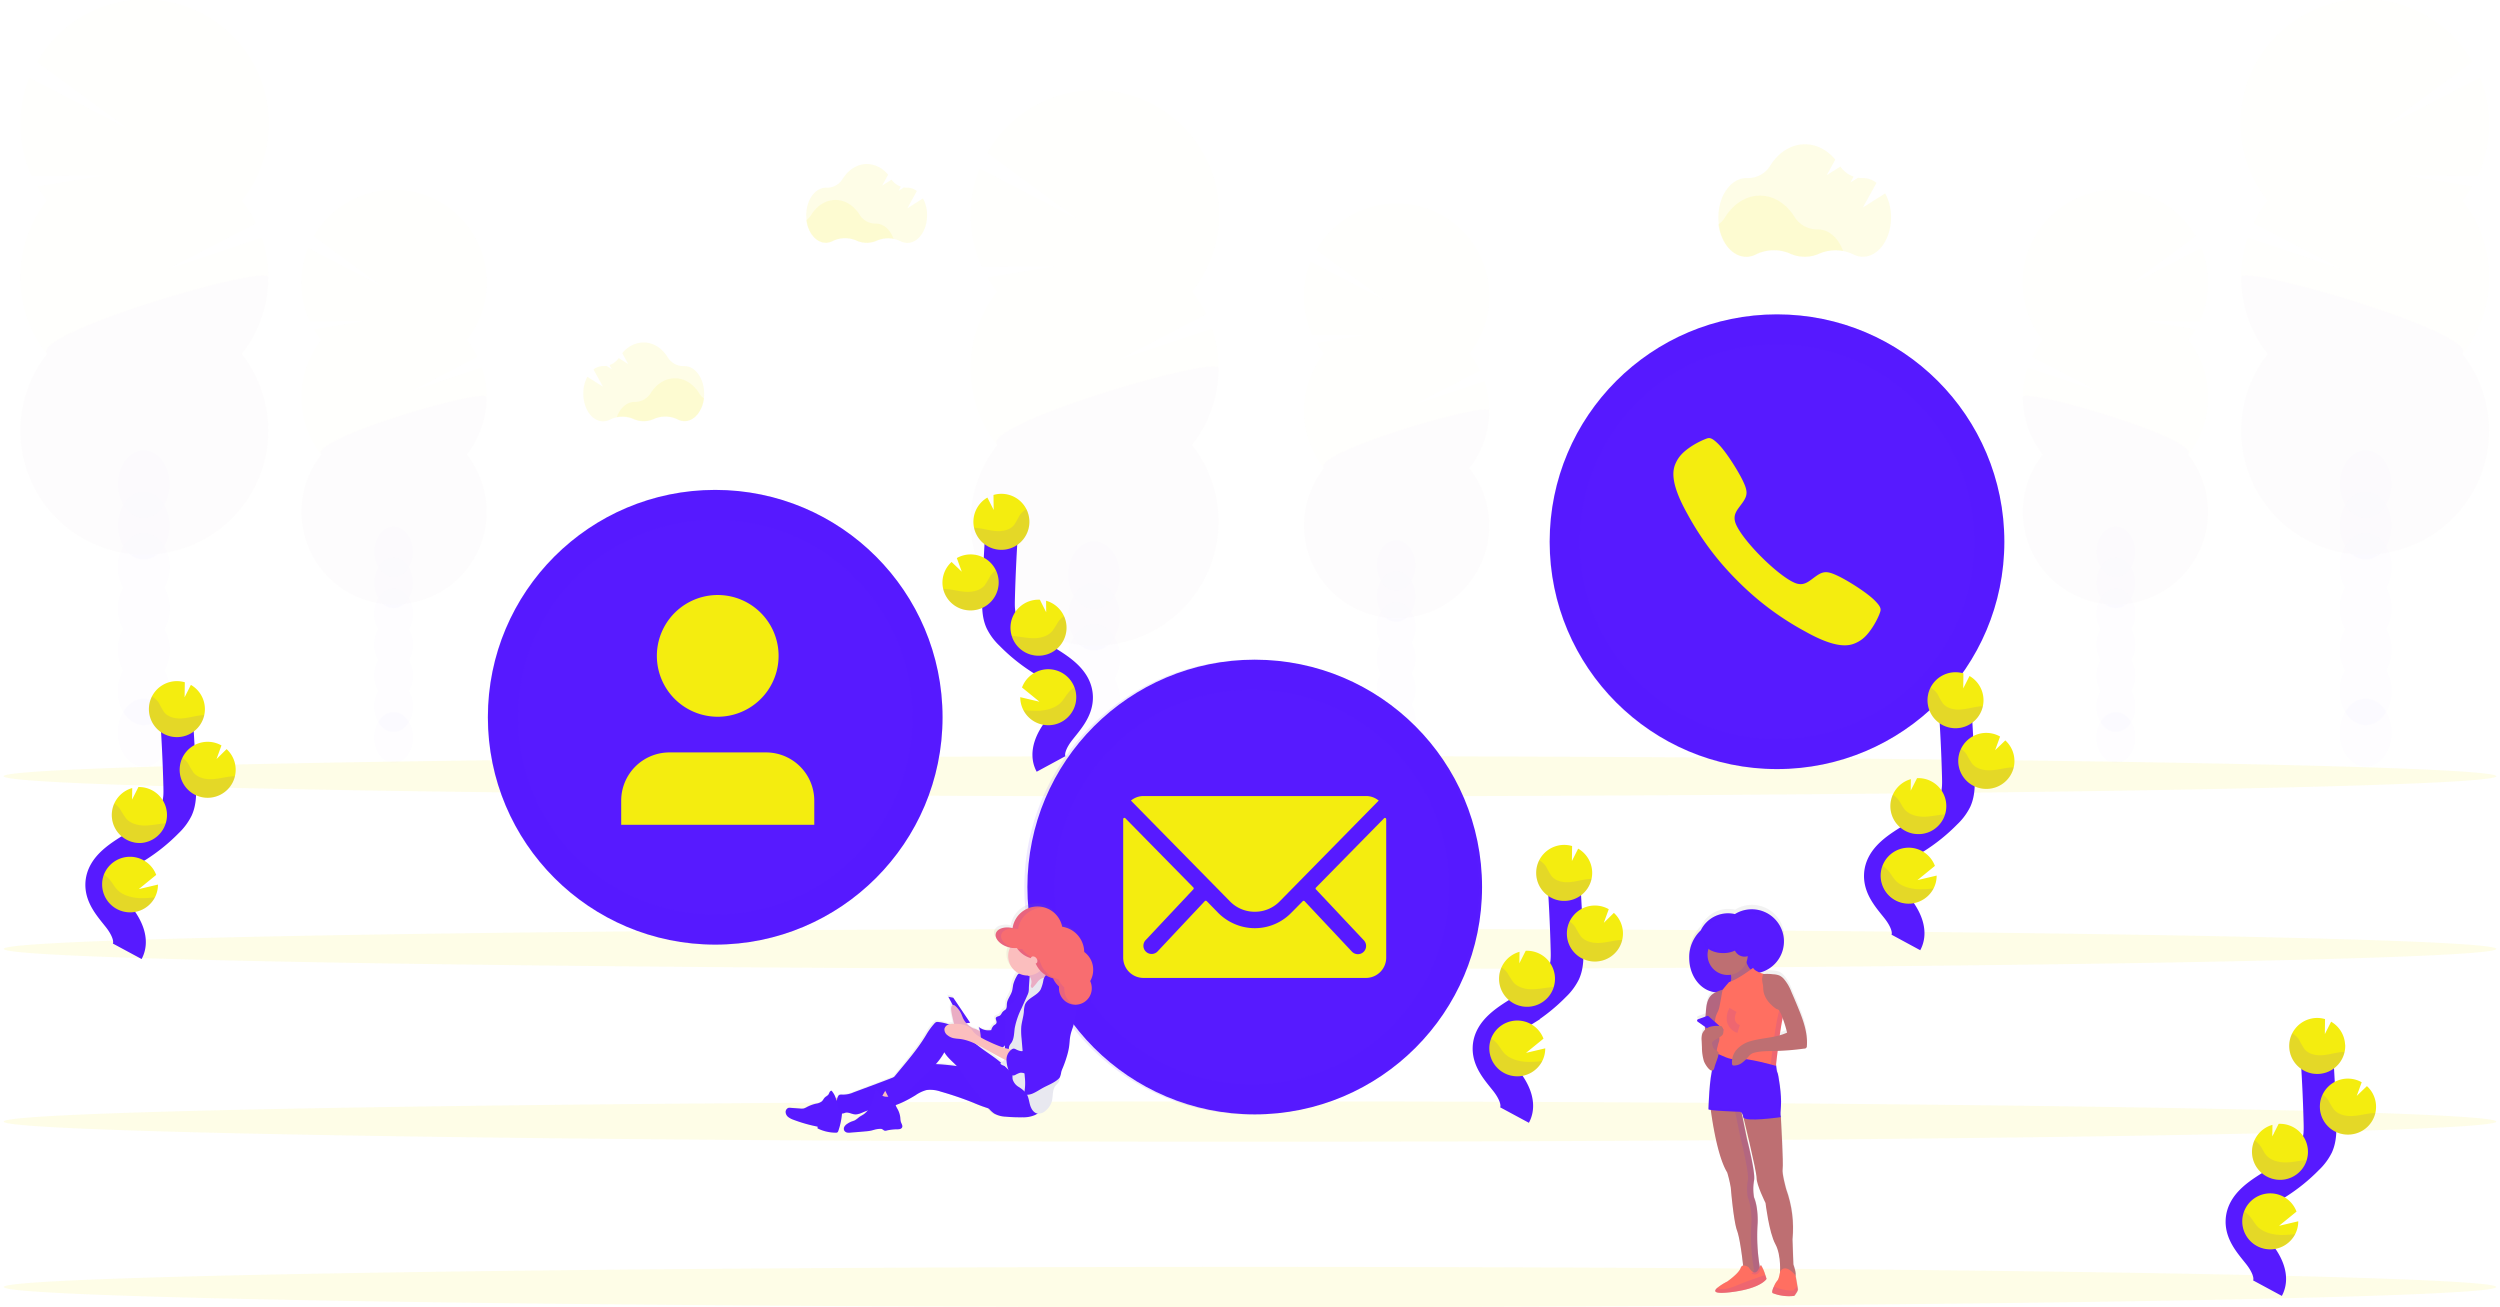<svg width="306" height="160" fill="none" xmlns="http://www.w3.org/2000/svg"><g clip-path="url(#a)"><g opacity=".1"><path opacity=".1" d="M133.91 104.957c1.75 0 3.168-1.857 3.168-4.148 0-2.29-1.418-4.148-3.168-4.148-1.75 0-3.168 1.858-3.168 4.148 0 2.291 1.418 4.148 3.168 4.148Z" fill="#571AFF"/><path opacity=".1" d="M136.418 83.062a5.01 5.01 0 0 0 .662-2.536c0-2.291-1.419-4.148-3.17-4.148s-3.179 1.863-3.179 4.154a5.01 5.01 0 0 0 .662 2.536 5.184 5.184 0 0 0 0 5.07 5.184 5.184 0 0 0 0 5.069 5 5 0 0 0-.662 2.536c0 2.288 1.419 4.148 3.168 4.148 1.748 0 3.17-1.86 3.17-4.148a5 5 0 0 0-.662-2.536 5.184 5.184 0 0 0 0-5.07 5.184 5.184 0 0 0 0-5.07l.011-.005Z" fill="#571AFF"/><path opacity=".1" d="M133.91 79.61c1.75 0 3.168-1.857 3.168-4.148 0-2.29-1.418-4.148-3.168-4.148-1.75 0-3.168 1.857-3.168 4.148 0 2.291 1.418 4.148 3.168 4.148Z" fill="#571AFF"/><path opacity=".1" d="M133.91 74.54c1.75 0 3.168-1.856 3.168-4.147 0-2.291-1.418-4.148-3.168-4.148-1.75 0-3.168 1.857-3.168 4.148 0 2.29 1.418 4.148 3.168 4.148Z" fill="#571AFF"/><path opacity=".1" d="M122.051 35.697c-.434-.55-.828-1.13-1.18-1.737l8.323-1.367-9.002.067a15.207 15.207 0 0 1-.278-12.026l12.078 6.266-11.135-8.19a15.176 15.176 0 0 1 15.962-7.42 15.182 15.182 0 0 1 9.091 24.402 15.178 15.178 0 0 1 1.732 2.767l-10.809 5.629 11.521-3.867a15.182 15.182 0 0 1-2.447 14.254 15.18 15.18 0 0 1 1.724 16.015 15.175 15.175 0 0 1-27.303 0 15.17 15.17 0 0 1 1.723-16.015 15.181 15.181 0 0 1 0-18.77v-.008Z" fill="#F4ED0F"/><path opacity=".1" d="M149.156 45.082a15.108 15.108 0 0 1-3.249 9.384 15.18 15.18 0 0 1 1.724 16.015 15.17 15.17 0 0 1-13.652 8.547 15.175 15.175 0 0 1-15.089-16.802 15.18 15.18 0 0 1 3.161-7.76c-2.035-2.583 27.105-11.088 27.105-9.384Z" fill="#571AFF"/></g><g opacity=".1"><path opacity=".1" d="M170.893 95.038c1.309 0 2.369-1.387 2.369-3.098 0-1.711-1.06-3.098-2.369-3.098-1.308 0-2.369 1.387-2.369 3.098 0 1.711 1.061 3.099 2.369 3.099Z" fill="#571AFF"/><path opacity=".1" d="M172.764 78.68a3.747 3.747 0 0 0 .493-1.893c0-1.712-1.061-3.1-2.366-3.1-1.306 0-2.369 1.391-2.369 3.1a3.717 3.717 0 0 0 .495 1.893 3.868 3.868 0 0 0 0 3.79 3.867 3.867 0 0 0 0 3.788 3.718 3.718 0 0 0-.495 1.893c0 1.712 1.06 3.102 2.369 3.102 1.308 0 2.366-1.392 2.366-3.102a3.75 3.75 0 0 0-.493-1.893 3.9 3.9 0 0 0 0-3.789 3.9 3.9 0 0 0 0-3.788Z" fill="#571AFF"/><path opacity=".1" d="M170.893 76.097c1.309 0 2.369-1.387 2.369-3.098 0-1.712-1.06-3.099-2.369-3.099-1.308 0-2.369 1.387-2.369 3.099 0 1.71 1.061 3.098 2.369 3.098Z" fill="#571AFF"/><path opacity=".1" d="M170.893 72.308c1.309 0 2.369-1.387 2.369-3.098 0-1.711-1.06-3.099-2.369-3.099-1.308 0-2.369 1.388-2.369 3.099 0 1.711 1.061 3.098 2.369 3.098Z" fill="#571AFF"/><path opacity=".1" d="M162.03 43.284c-.325-.41-.62-.844-.883-1.298l6.222-1.021-6.728.05a11.355 11.355 0 0 1-.217-8.99l9.027 4.686-8.326-6.125a11.34 11.34 0 0 1 11.911-5.485 11.35 11.35 0 0 1 7.501 5.084 11.335 11.335 0 0 1 1.385 8.954 11.33 11.33 0 0 1-2.066 4.142c.504.641.938 1.335 1.295 2.068l-8.073 4.196 8.61-2.89a11.35 11.35 0 0 1-1.829 10.651 11.338 11.338 0 0 1 1.296 11.97 11.35 11.35 0 0 1-10.204 6.39 11.338 11.338 0 0 1-11.274-12.561 11.338 11.338 0 0 1 2.367-5.799 11.34 11.34 0 0 1 0-14.025l-.014.003Z" fill="#F4ED0F"/><path opacity=".1" d="M182.284 50.296a11.292 11.292 0 0 1-2.427 7.013 11.347 11.347 0 0 1 1.295 11.97 11.34 11.34 0 0 1-21.478-6.171 11.347 11.347 0 0 1 2.367-5.8c-1.525-1.929 20.243-8.284 20.243-7.012Z" fill="#571AFF"/></g><g opacity=".1"><path opacity=".1" d="M289.561 93.822c1.75 0 3.168-1.857 3.168-4.148 0-2.291-1.418-4.148-3.168-4.148-1.749 0-3.167 1.857-3.167 4.148 0 2.29 1.418 4.148 3.167 4.148Z" fill="#571AFF"/><path opacity=".1" d="M287.053 71.927a5.01 5.01 0 0 1-.662-2.536c0-2.291 1.42-4.148 3.17-4.148 1.751 0 3.168 1.857 3.168 4.148a5.01 5.01 0 0 1-.662 2.536 5.184 5.184 0 0 1 0 5.07 5.184 5.184 0 0 1 0 5.069 5 5 0 0 1 .662 2.536c0 2.288-1.419 4.148-3.168 4.148-1.748 0-3.17-1.86-3.17-4.148a5 5 0 0 1 .662-2.536 5.184 5.184 0 0 1 0-5.07 5.184 5.184 0 0 1 0-5.07Z" fill="#571AFF"/><path opacity=".1" d="M289.561 68.475c1.75 0 3.168-1.857 3.168-4.148 0-2.291-1.418-4.148-3.168-4.148-1.749 0-3.167 1.857-3.167 4.148 0 2.29 1.418 4.148 3.167 4.148Z" fill="#571AFF"/><path opacity=".1" d="M289.561 63.405c1.75 0 3.168-1.857 3.168-4.148 0-2.29-1.418-4.148-3.168-4.148-1.749 0-3.167 1.858-3.167 4.148 0 2.291 1.418 4.148 3.167 4.148Z" fill="#571AFF"/><path opacity=".1" d="M301.419 24.562c.435-.55.829-1.13 1.181-1.737l-8.323-1.367 9.002.067a15.207 15.207 0 0 0 .278-12.027l-12.078 6.267 11.135-8.19a15.189 15.189 0 0 0-9.749-7.279 15.179 15.179 0 0 0-15.304 24.26 15.178 15.178 0 0 0-1.732 2.768l10.809 5.628-11.521-3.866a15.178 15.178 0 0 0 2.446 14.253 15.18 15.18 0 0 0 11.928 24.562 15.173 15.173 0 0 0 13.652-8.547 15.18 15.18 0 0 0-1.724-16.015 15.176 15.176 0 0 0 0-18.769v-.008Z" fill="#F4ED0F"/><path opacity=".1" d="M274.314 33.946a15.114 15.114 0 0 0 3.249 9.385 15.179 15.179 0 0 0 3.875 22.249 15.175 15.175 0 0 0 23.142-14.49 15.17 15.17 0 0 0-3.161-7.76c2.035-2.583-27.105-11.087-27.105-9.384Z" fill="#571AFF"/></g><g opacity=".1"><path opacity=".1" d="M258.98 93.368c1.309 0 2.369-1.387 2.369-3.098 0-1.712-1.06-3.099-2.369-3.099-1.308 0-2.369 1.387-2.369 3.099 0 1.71 1.061 3.098 2.369 3.098Z" fill="#571AFF"/><path opacity=".1" d="M257.109 77.01a3.749 3.749 0 0 1-.493-1.893c0-1.712 1.061-3.101 2.367-3.101 1.305 0 2.368 1.392 2.368 3.101a3.708 3.708 0 0 1-.495 1.893 3.867 3.867 0 0 1 0 3.789 3.867 3.867 0 0 1 0 3.789c.331.575.503 1.229.495 1.893 0 1.712-1.06 3.101-2.368 3.101-1.309 0-2.367-1.392-2.367-3.101a3.75 3.75 0 0 1 .493-1.893 3.9 3.9 0 0 1 0-3.789 3.9 3.9 0 0 1 0-3.789Z" fill="#571AFF"/><path opacity=".1" d="M258.98 74.427c1.309 0 2.369-1.388 2.369-3.099 0-1.711-1.06-3.098-2.369-3.098-1.308 0-2.369 1.387-2.369 3.098 0 1.711 1.061 3.099 2.369 3.099Z" fill="#571AFF"/><path opacity=".1" d="M258.98 70.638c1.309 0 2.369-1.387 2.369-3.099 0-1.71-1.06-3.098-2.369-3.098-1.308 0-2.369 1.387-2.369 3.098 0 1.712 1.061 3.099 2.369 3.099Z" fill="#571AFF"/><path opacity=".1" d="M267.843 41.613c.325-.41.62-.844.882-1.297l-6.221-1.022 6.728.05a11.355 11.355 0 0 0 .217-8.989l-9.027 4.686 8.326-6.125a11.352 11.352 0 0 0-7.284-5.39 11.343 11.343 0 0 0-11.447 18.084 11.477 11.477 0 0 0-1.295 2.069l8.073 4.195-8.593-2.887a11.346 11.346 0 0 0 1.828 10.651 11.347 11.347 0 0 0-1.295 11.97A11.335 11.335 0 0 0 258.938 74a11.343 11.343 0 0 0 11.275-12.562 11.339 11.339 0 0 0-2.367-5.799 11.345 11.345 0 0 0 0-14.025h-.003Z" fill="#F4ED0F"/><path opacity=".1" d="M247.59 48.626a11.292 11.292 0 0 0 2.427 7.012 11.339 11.339 0 0 0-1.295 11.97 11.34 11.34 0 1 0 19.11-11.97c1.526-1.929-20.242-8.285-20.242-7.012Z" fill="#571AFF"/></g><g opacity=".1"><path opacity=".1" d="M17.6 93.822c1.75 0 3.168-1.857 3.168-4.148 0-2.291-1.418-4.148-3.168-4.148-1.75 0-3.167 1.857-3.167 4.148 0 2.29 1.418 4.148 3.167 4.148Z" fill="#571AFF"/><path opacity=".1" d="M20.105 71.927c.442-.772.67-1.647.663-2.536 0-2.291-1.42-4.148-3.168-4.148-1.748 0-3.168 1.857-3.168 4.148a5.01 5.01 0 0 0 .66 2.536 5.198 5.198 0 0 0 0 5.07 5.197 5.197 0 0 0 0 5.069 4.992 4.992 0 0 0-.66 2.536c0 2.288 1.417 4.148 3.168 4.148 1.75 0 3.176-1.854 3.176-4.143a4.994 4.994 0 0 0-.663-2.536 5.181 5.181 0 0 0 0-5.07 5.18 5.18 0 0 0 0-5.069l-.008-.005Z" fill="#571AFF"/><path opacity=".1" d="M17.6 68.475c1.75 0 3.168-1.857 3.168-4.148 0-2.29-1.418-4.148-3.168-4.148-1.75 0-3.167 1.857-3.167 4.148 0 2.29 1.418 4.148 3.167 4.148Z" fill="#571AFF"/><path opacity=".1" d="M17.6 63.405c1.75 0 3.168-1.857 3.168-4.148 0-2.29-1.418-4.148-3.168-4.148-1.75 0-3.167 1.858-3.167 4.148 0 2.291 1.418 4.148 3.167 4.148Z" fill="#571AFF"/><path opacity=".1" d="M5.745 24.562a15.124 15.124 0 0 1-1.18-1.737l8.325-1.367-9.01.08A15.207 15.207 0 0 1 3.6 9.513l12.081 6.267L4.547 7.59A15.177 15.177 0 1 1 29.6 24.57a15.186 15.186 0 0 1 1.732 2.768L20.52 32.953l11.525-3.867a15.199 15.199 0 0 1-2.45 14.253A15.178 15.178 0 0 1 9.614 65.59a15.178 15.178 0 0 1-3.875-22.25 15.178 15.178 0 0 1 0-18.769l.006-.008Z" fill="#F4ED0F"/><path opacity=".1" d="M32.843 33.946a15.109 15.109 0 0 1-3.248 9.385 15.179 15.179 0 0 1-11.928 24.562A15.175 15.175 0 0 1 2.577 51.09a15.178 15.178 0 0 1 3.162-7.76c-2.035-2.584 27.104-11.088 27.104-9.385Z" fill="#571AFF"/></g><g opacity=".1"><path opacity=".1" d="M48.178 93.368c1.309 0 2.37-1.387 2.37-3.098 0-1.712-1.061-3.099-2.37-3.099-1.308 0-2.368 1.387-2.368 3.099 0 1.71 1.06 3.098 2.368 3.098Z" fill="#571AFF"/><path opacity=".1" d="M50.051 77.01c.33-.576.5-1.23.493-1.893 0-1.712-1.058-3.101-2.366-3.101-1.309 0-2.37 1.392-2.37 3.101a3.74 3.74 0 0 0 .496 1.893 3.87 3.87 0 0 0 0 3.789 3.87 3.87 0 0 0 0 3.789 3.74 3.74 0 0 0-.495 1.893c0 1.712 1.06 3.101 2.369 3.101 1.308 0 2.366-1.392 2.366-3.101a3.739 3.739 0 0 0-.493-1.893 3.897 3.897 0 0 0 0-3.789 3.897 3.897 0 0 0 0-3.789Z" fill="#571AFF"/><path opacity=".1" d="M48.178 74.427c1.309 0 2.37-1.388 2.37-3.099 0-1.711-1.061-3.098-2.37-3.098-1.308 0-2.368 1.387-2.368 3.098 0 1.711 1.06 3.099 2.368 3.099Z" fill="#571AFF"/><path opacity=".1" d="M48.178 70.638c1.309 0 2.37-1.387 2.37-3.099 0-1.71-1.061-3.098-2.37-3.098-1.308 0-2.368 1.387-2.368 3.098 0 1.712 1.06 3.099 2.368 3.099Z" fill="#571AFF"/><path opacity=".1" d="M39.315 41.613a11.202 11.202 0 0 1-.883-1.297l6.222-1.022-6.728.05a11.37 11.37 0 0 1-.217-8.989l9.027 4.686-8.326-6.125a11.342 11.342 0 0 1 19.412-.402 11.346 11.346 0 0 1-.68 13.096c.505.64.94 1.334 1.294 2.069l-8.073 4.195 8.61-2.89a11.347 11.347 0 0 1-1.829 10.652 11.341 11.341 0 1 1-17.815 0 11.342 11.342 0 0 1 0-14.026l-.014.003Z" fill="#F4ED0F"/><path opacity=".1" d="M59.57 48.626a11.294 11.294 0 0 1-2.428 7.012A11.342 11.342 0 0 1 42.215 72.27a11.342 11.342 0 0 1-2.889-16.63c-1.53-1.93 20.243-8.286 20.243-7.013Z" fill="#571AFF"/></g><path opacity=".1" d="M153 139.747c84.248 0 152.545-1.104 152.545-2.466s-68.297-2.467-152.545-2.467c-84.248 0-152.545 1.105-152.545 2.467s68.297 2.466 152.545 2.466ZM153 160c84.248 0 152.545-1.104 152.545-2.467 0-1.362-68.297-2.466-152.545-2.466-84.248 0-152.545 1.104-152.545 2.466C.455 158.896 68.752 160 153 160Zm0-62.52c84.248 0 152.545-1.104 152.545-2.467 0-1.362-68.297-2.466-152.545-2.466C68.752 92.547.455 93.65.455 95.013c0 1.363 68.297 2.467 152.545 2.467Zm0 21.132c84.248 0 152.545-1.104 152.545-2.466 0-1.363-68.297-2.467-152.545-2.467-84.248 0-152.545 1.104-152.545 2.467 0 1.362 68.297 2.466 152.545 2.466Zm72.595-87.886a5.095 5.095 0 0 0-2.951.323 4.355 4.355 0 0 1-3.546 0 4.982 4.982 0 0 0-4.176.08c-.369.197-.781.3-1.199.3-1.693 0-3.099-1.703-3.391-3.95.333-.248.616-.556.835-.91.991-1.598 2.525-2.625 4.251-2.625 1.726 0 3.24 1.013 4.231 2.595a3.251 3.251 0 0 0 2.809 1.542h.044c1.361-.014 2.528 1.066 3.093 2.645Z" fill="#F4ED0F"/><path opacity=".1" d="m230.748 23.669-2.733 1.731 1.67-3.018a2.704 2.704 0 0 0-1.654-.587h-.044a3.155 3.155 0 0 1-.557-.042l-.941.588.398-.724a3.282 3.282 0 0 1-1.623-1.23l-1.67 1.052 1.047-1.904c-.969-1.164-2.277-1.877-3.714-1.877-1.726 0-3.259 1.025-4.253 2.623a3.178 3.178 0 0 1-2.809 1.514h-.092c-1.904 0-3.446 2.157-3.446 4.819 0 2.661 1.542 4.822 3.446 4.822.419-.003.83-.106 1.2-.301a4.973 4.973 0 0 1 4.176-.084 4.326 4.326 0 0 0 3.546 0 4.985 4.985 0 0 1 4.136.081c.367.192.773.293 1.186.295 1.904 0 3.447-2.16 3.447-4.821a6.11 6.11 0 0 0-.716-2.937ZM109.369 29.22a3.576 3.576 0 0 0-2.069.225 3.036 3.036 0 0 1-2.48 0 3.473 3.473 0 0 0-2.92.058 1.842 1.842 0 0 1-.835.21c-1.183 0-2.169-1.192-2.375-2.765.237-.173.438-.39.593-.638.694-1.113 1.768-1.837 2.976-1.837s2.269.71 2.962 1.815a2.28 2.28 0 0 0 1.968 1.08h.031c.935-.005 1.75.752 2.149 1.851Z" fill="#F4ED0F"/><path opacity=".1" d="m112.973 24.284-1.912 1.213 1.161-2.113a1.881 1.881 0 0 0-1.156-.412h-.033a2.076 2.076 0 0 1-.395-.03l-.649.412.278-.507a2.31 2.31 0 0 1-1.135-.86l-1.161.735.735-1.33a3.402 3.402 0 0 0-2.6-1.317c-1.208 0-2.283.718-2.976 1.837a2.227 2.227 0 0 1-1.968 1.06h-.064c-1.333 0-2.413 1.51-2.413 3.374 0 1.866 1.08 3.375 2.413 3.375a1.81 1.81 0 0 0 .835-.212 3.48 3.48 0 0 1 2.917-.056c.393.18.819.274 1.25.279a3.06 3.06 0 0 0 1.233-.262 3.496 3.496 0 0 1 2.895.056c.258.135.545.205.836.206 1.33 0 2.41-1.512 2.41-3.374a4.27 4.27 0 0 0-.501-2.074ZM75.5 51.048a3.568 3.568 0 0 1 2.066.225 3.045 3.045 0 0 0 2.483 0 3.484 3.484 0 0 1 2.92.056 1.8 1.8 0 0 0 .835.212c1.183 0 2.168-1.195 2.371-2.768a2.268 2.268 0 0 1-.59-.637c-.696-1.114-1.77-1.835-2.975-1.835-1.206 0-2.27.707-2.965 1.815a2.28 2.28 0 0 1-1.965 1.08h-.031c-.938.006-1.757.76-2.149 1.852Z" fill="#F4ED0F"/><path opacity=".1" d="m71.892 46.12 1.915 1.214-1.164-2.11a1.89 1.89 0 0 1 1.158-.415h.031a2.31 2.31 0 0 0 .398-.028l.649.41-.279-.504c.46-.16.856-.462 1.133-.86l1.161.734-.724-1.333a3.395 3.395 0 0 1 2.6-1.314c1.206 0 2.283.718 2.976 1.837a2.227 2.227 0 0 0 1.965 1.06h.067c1.33 0 2.41 1.513 2.41 3.375s-1.08 3.374-2.41 3.374a1.806 1.806 0 0 1-.835-.209 3.474 3.474 0 0 0-2.92-.058c-.391.18-.816.275-1.247.278-.426 0-.847-.09-1.236-.262a3.483 3.483 0 0 0-2.892.056 1.805 1.805 0 0 1-.835.206c-1.334 0-2.414-1.509-2.414-3.374a4.3 4.3 0 0 1 .493-2.077Z" fill="#F4ED0F"/><path d="M185.377 136.482c.726-1.347-.098-2.995-1.044-4.195-.947-1.2-2.105-2.45-2.08-3.978.037-2.197 2.369-3.497 4.231-4.661a20.669 20.669 0 0 0 3.8-3.062 5.61 5.61 0 0 0 1.167-1.564c.386-.858.375-1.838.35-2.784a194.218 194.218 0 0 0-.465-9.399" stroke="#571AFF" stroke-width="4" stroke-miterlimit="10"/><path d="M194.88 106.683a3.43 3.43 0 0 0-1.712-2.809l-.768 1.518.025-1.838a3.43 3.43 0 0 0-3.804 1.364 3.43 3.43 0 0 0 .14 4.039 3.426 3.426 0 0 0 6.119-2.274Zm-6.113 23.196a3.424 3.424 0 0 1-5.657.653 3.426 3.426 0 0 1-.812-2.045c-.026-.475.05-.949.223-1.392a3.429 3.429 0 0 1 6.402.036l-2.141 1.743 2.355-.557a3.404 3.404 0 0 1-.37 1.562Zm-1.693-6.654a3.424 3.424 0 0 1-3.544-2.877 3.426 3.426 0 0 1 2.459-3.846l-.02 1.411.777-1.536a3.43 3.43 0 0 1 2.694 5.732 3.426 3.426 0 0 1-2.374 1.116h.008Zm8.322-5.537a3.428 3.428 0 1 1 1.514-6.403l-.604 1.67 1.233-1.219a3.422 3.422 0 0 1 .906 3.693 3.427 3.427 0 0 1-3.061 2.256l.012.003Z" fill="#F4ED0F"/><path opacity=".1" d="M194.418 107.596c-.79.087-1.558.332-2.355.382-.796.05-1.67-.142-2.165-.757a11.14 11.14 0 0 1-.635-1.114 2.437 2.437 0 0 0-.863-.813 3.429 3.429 0 0 0 1.904 4.787 3.41 3.41 0 0 0 1.434.186c.486-.04.958-.184 1.383-.422a3.438 3.438 0 0 0 1.682-2.274 5.04 5.04 0 0 0-.385.025Zm.977 10.092a3.421 3.421 0 0 1-3.013-1.522 3.426 3.426 0 0 1-.246-3.366c.271.183.505.418.687.69.205.39.432.768.68 1.133.534.626 1.447.835 2.274.793.827-.041 1.625-.278 2.449-.348.115 0 .229-.016.346-.019a3.43 3.43 0 0 1-3.177 2.639Zm-8.321 5.537a3.425 3.425 0 0 1-3.573-3.12 3.417 3.417 0 0 1 .286-1.704c.282.186.529.421.726.696.225.399.473.785.744 1.155.576.643 1.55.871 2.424.835.874-.036 1.67-.225 2.505-.278a3.431 3.431 0 0 1-3.112 2.416Zm1.693 6.654a3.424 3.424 0 0 1-5.657.653 3.426 3.426 0 0 1-.812-2.045c-.026-.475.05-.949.223-1.392.282.185.535.411.751.671.326.395.54.835.919 1.216.698.688 1.831.972 2.836.997.582.002 1.163-.032 1.74-.1Z" fill="#571AFF"/><path d="M15.573 116.438c.726-1.347-.098-2.995-1.044-4.195-.946-1.2-2.104-2.456-2.08-3.978.037-2.197 2.37-3.497 4.232-4.661a20.68 20.68 0 0 0 3.8-3.062 5.6 5.6 0 0 0 1.166-1.564c.387-.858.376-1.838.35-2.784a201.35 201.35 0 0 0-.464-9.399" stroke="#571AFF" stroke-width="4" stroke-miterlimit="10"/><path d="M25.076 86.64a3.427 3.427 0 0 0-1.712-2.81l-.768 1.518.025-1.838a3.426 3.426 0 1 0 2.455 3.13Zm-6.113 23.195a3.426 3.426 0 0 1-6.246-2.784 3.434 3.434 0 0 1 3.213-2.182 3.43 3.43 0 0 1 3.19 2.218l-2.141 1.743 2.355-.557a3.409 3.409 0 0 1-.37 1.562Zm-1.692-6.654a3.427 3.427 0 0 1-1.085-6.723l-.02 1.412.777-1.537a3.429 3.429 0 0 1 .32 6.848h.008Zm8.321-5.537a3.426 3.426 0 1 1 1.514-6.403l-.604 1.67 1.233-1.219a3.427 3.427 0 0 1-2.154 5.95l.01.002Z" fill="#F4ED0F"/><path opacity=".1" d="M24.615 87.553c-.79.086-1.56.331-2.355.381-.797.05-1.67-.142-2.166-.757-.233-.359-.445-.73-.635-1.114a2.438 2.438 0 0 0-.863-.813A3.427 3.427 0 1 0 25 87.529a4.537 4.537 0 0 0-.384.025Zm.977 10.091a3.427 3.427 0 0 1-3.26-4.888c.272.183.505.418.688.69.204.39.431.769.679 1.133.534.626 1.447.835 2.274.794.827-.042 1.626-.279 2.45-.349.114 0 .228-.016.345-.019a3.428 3.428 0 0 1-3.176 2.64Zm-8.32 5.537a3.42 3.42 0 0 1-3.574-3.12 3.428 3.428 0 0 1 .286-1.704c.283.186.529.421.727.696.224.4.472.785.743 1.155.576.643 1.55.871 2.424.835.875-.036 1.67-.225 2.506-.278a3.434 3.434 0 0 1-3.112 2.416Zm1.691 6.654a3.43 3.43 0 0 1-3.768 1.782 3.423 3.423 0 0 1-2.478-4.566c.282.185.535.411.751.671.326.395.54.835.919 1.216.699.688 1.832.972 2.837.997.581.002 1.162-.032 1.74-.1Z" fill="#571AFF"/><path d="M128.649 93.507c-.727-1.344.097-2.992 1.046-4.192.949-1.2 2.102-2.45 2.077-3.978-.034-2.2-2.366-3.497-4.231-4.66a20.584 20.584 0 0 1-3.797-3.063 5.485 5.485 0 0 1-1.169-1.561c-.385-.86-.373-1.838-.351-2.784.083-3.135.238-6.268.465-9.399" stroke="#571AFF" stroke-width="4" stroke-miterlimit="10"/><path d="M119.148 63.712a3.43 3.43 0 0 1 1.709-2.81l.769 1.518-.023-1.837a3.424 3.424 0 0 1 4.192 2.124 3.434 3.434 0 0 1-.916 3.695 3.42 3.42 0 0 1-3.764.57 3.43 3.43 0 0 1-1.967-3.26Zm6.11 23.195a3.427 3.427 0 1 0-.165-2.759l2.141 1.743-2.355-.557a3.402 3.402 0 0 0 .379 1.573Zm1.692-6.654a3.425 3.425 0 0 0 3.052-5.268 3.424 3.424 0 0 0-1.963-1.455l.016 1.412-.776-1.537a3.429 3.429 0 0 0-3.591 3.254c-.02.396.03.791.147 1.17a3.426 3.426 0 0 0 3.115 2.424Zm-8.317-5.543a3.425 3.425 0 0 0 3.508-4.212 3.42 3.42 0 0 0-1.965-2.351 3.427 3.427 0 0 0-3.06.16l.606 1.671-1.247-1.194a3.406 3.406 0 0 0-1.027 3.31 3.424 3.424 0 0 0 3.185 2.617Z" fill="#F4ED0F"/><path opacity=".1" d="M119.61 64.625c.79.086 1.559.331 2.352.381.793.05 1.67-.142 2.168-.757.233-.359.444-.73.632-1.114.218-.337.515-.617.866-.813a3.43 3.43 0 0 1-1.904 4.79 3.426 3.426 0 0 1-4.498-2.515c.125.003.253.014.384.028Zm-.977 10.085a3.43 3.43 0 0 0 3.26-4.888 2.531 2.531 0 0 0-.69.69c-.205.39-.432.77-.68 1.134-.531.626-1.444.835-2.271.793-.827-.042-1.626-.278-2.45-.348-.114 0-.231-.017-.345-.02a3.42 3.42 0 0 0 3.176 2.64Zm8.317 5.543a3.427 3.427 0 0 0 3.576-3.12 3.43 3.43 0 0 0-.288-1.704 2.72 2.72 0 0 0-.724.696c-.225.4-.473.785-.743 1.155-.579.643-1.551.872-2.428.835-.877-.036-1.67-.225-2.505-.278a3.426 3.426 0 0 0 3.112 2.416Zm-1.692 6.654a3.425 3.425 0 0 0 6.203-.256c.337-.806.354-1.71.046-2.528-.283.183-.537.41-.751.67-.326.396-.557.836-.919 1.217-.702.688-1.832.972-2.839.997-.582 0-1.163-.033-1.74-.1Z" fill="#571AFF"/><path d="M217.506 94.134c15.368 0 27.826-12.46 27.826-27.828 0-15.369-12.458-27.828-27.826-27.828-15.367 0-27.825 12.46-27.825 27.828 0 15.369 12.458 27.828 27.825 27.828Z" fill="#571AFF"/><path d="M229.45 73.483c-.968-.969-3.298-2.43-4.454-2.976-1.333-.64-1.823-.63-2.767.053-.785.557-1.294 1.094-2.196.896-.902-.197-2.689-1.545-4.418-3.268-1.728-1.723-3.07-3.5-3.262-4.415-.192-.916.337-1.414.899-2.2.679-.943.699-1.433.053-2.767-.557-1.155-2.001-3.48-2.979-4.454-.977-.974-1.188-.76-1.723-.557-.55.231-1.078.51-1.578.835-.969.65-1.511 1.19-1.893 2.002-.381.813-.813 2.322 1.406 6.272a34.986 34.986 0 0 0 6.152 8.204 35.042 35.042 0 0 0 8.231 6.164c3.947 2.227 5.459 1.784 6.272 1.406.813-.379 1.353-.916 1.998-1.893.326-.5.606-1.028.835-1.579.184-.534.401-.752-.576-1.723Z" fill="#F4ED0F"/><path opacity=".1" d="M217.506 38.481a27.837 27.837 0 0 0-19.698 47.524 27.84 27.84 0 0 0 30.343 6.032 27.84 27.84 0 0 0-10.645-53.556Zm0 51.953a24.126 24.126 0 0 1-17.06-41.189 24.126 24.126 0 0 1 39.349 26.295 24.123 24.123 0 0 1-22.289 14.894Z" fill="#571AFF"/><path d="M153.578 136.401c15.368 0 27.826-12.459 27.826-27.827 0-15.37-12.458-27.828-27.826-27.828-15.367 0-27.825 12.459-27.825 27.828 0 15.368 12.458 27.827 27.825 27.827Z" fill="#571AFF"/><path d="m169.404 100.166-8.331 8.477a.143.143 0 0 0-.034.05.152.152 0 0 0 .034.167l5.846 6.217c.139.141.234.32.273.514a1.014 1.014 0 0 1-.426 1.032 1.007 1.007 0 0 1-1.27-.124l-5.815-6.194a.161.161 0 0 0-.111-.046.162.162 0 0 0-.112.046l-1.417 1.431a6.223 6.223 0 0 1-6.913 1.366 6.347 6.347 0 0 1-2.072-1.419l-1.361-1.392a.16.16 0 0 0-.223 0l-5.801 6.18a1.005 1.005 0 1 1-1.423-1.422l5.824-6.203a.167.167 0 0 0 0-.217l-8.332-8.477a.15.15 0 0 0-.167-.033.147.147 0 0 0-.069.057.144.144 0 0 0-.025.085v16.962a2.482 2.482 0 0 0 2.474 2.475h27.244a2.482 2.482 0 0 0 2.475-2.475v-16.948a.152.152 0 0 0-.025-.09.152.152 0 0 0-.243-.019Z" fill="#F4ED0F"/><path d="M153.579 111.597a4.226 4.226 0 0 0 3.04-1.253l12.134-12.352a2.422 2.422 0 0 0-1.531-.557h-27.263a2.404 2.404 0 0 0-1.531.557l12.137 12.352a4.197 4.197 0 0 0 3.014 1.253Z" fill="#F4ED0F"/><path opacity=".1" d="M153.228 80.749a27.836 27.836 0 0 0-27.316 33.266 27.838 27.838 0 1 0 27.316-33.266Zm0 51.952a24.124 24.124 0 0 1-23.662-28.835 24.13 24.13 0 0 1 18.956-18.957 24.122 24.122 0 0 1 24.767 10.26 24.13 24.13 0 0 1-20.061 37.532Z" fill="#571AFF"/><path d="M87.542 115.62c15.368 0 27.826-12.459 27.826-27.828S102.91 59.965 87.542 59.965c-15.367 0-27.825 12.458-27.825 27.827 0 15.369 12.458 27.828 27.825 27.828Z" fill="#571AFF"/><path opacity=".1" d="M87.542 59.956a27.834 27.834 0 0 0-25.728 17.176 27.84 27.84 0 0 0 20.278 37.965 27.834 27.834 0 0 0 33.273-27.302 27.838 27.838 0 0 0-27.823-27.839Zm0 51.953a24.124 24.124 0 0 1-22.29-14.898 24.13 24.13 0 0 1 17.592-32.896 24.124 24.124 0 0 1 28.824 23.68 24.128 24.128 0 0 1-24.126 24.125v-.011Z" fill="#571AFF"/><path d="M220.067 122.838a101.45 101.45 0 0 0-.777-1.843 5.466 5.466 0 0 0-.949-1.639 1.73 1.73 0 0 0-.557-.418 2.373 2.373 0 0 0-.726-.145 5.812 5.812 0 0 0-1.142-.03 5.704 5.704 0 0 1-.478-.17 3.98 3.98 0 0 0 2.961-3.689v-.17a3.955 3.955 0 0 0-1.15-2.81 3.958 3.958 0 0 0-2.8-1.173 3.886 3.886 0 0 0-2.073.593 3.722 3.722 0 0 0-4.176 2.012 4.626 4.626 0 0 0-1.07 1.563 4.626 4.626 0 0 0-.35 1.862v.175c.073 2.163 1.47 3.897 3.235 4.073-.189.085-.362.2-.512.342-.54.521-.629 1.348-.688 2.099l-.042.557-.935.334a.172.172 0 0 0-.1.231.18.18 0 0 0 .058.073l.894.637v.159c0 .053 0 .119.017.181a1.281 1.281 0 0 0-.346.492 2.274 2.274 0 0 0-.08.902l.033.777a6.09 6.09 0 0 0 .237 1.729c.117.345.623 1.177.988 1.183-.337 1.531-.426 4.76-.426 4.76-.042.042.075.081.278.115.201 1.536.855 5.846 2.016 7.741.183.619.328 1.247.437 1.882 0 0 .331 4.095.768 5.312.373 1.036.668 3.591.749 4.332a.419.419 0 0 0-.309.317c-.22.663-1.645 1.67-1.645 1.67-.437.219-.85.483-1.231.788-.448.404-.431.769 1.559.54 3.842-.442 4.499-1.67 4.499-1.67s-.062-.206-.153-.473a5.17 5.17 0 0 0-.504-1.189c-.056-.053-.112.036-.178.175a23.824 23.824 0 0 1-.262-5.375s.108-1.882-.44-3.21a6.082 6.082 0 0 1 0-2.102c.22-.885-.877-5.203-.877-5.203l-.629-3.179a.912.912 0 0 1 .176.37l.016.064.017.092a.177.177 0 0 0 .044.086c.429 1.782 1.604 6.718 1.604 7.442 0 .885 1.097 3.098 1.097 3.098s.437 3.652 1.205 5.089c.585 1.094.598 2.698.571 3.405 0 0-.131.91-.351 1.13a2.67 2.67 0 0 0-.415.721l-.025.053s-.328.665-.109.776a5.393 5.393 0 0 0 2.634.332s.44-.557.44-.774a3.466 3.466 0 0 0-.05-.395 53.306 53.306 0 0 0-.234-1.356c.092-.357-.279-1.348-.279-1.348l-.111-3.098a14.314 14.314 0 0 0-.768-6.2s-.557-1.99-.437-2.544c.119-.554-.22-6.42-.22-6.42l-.034-.083a6.397 6.397 0 0 1 .034-1.245c.108-1.328-.329-4.095-.44-4.203a3.662 3.662 0 0 1-.156-.916c.025-.231.1-.908.203-1.748a31.275 31.275 0 0 0 3.235-.279c.104 0 .203-.04.278-.111a.386.386 0 0 0 .064-.226c.128-1.667-.481-3.287-1.113-4.83Zm-2.208 3.511c.114-.794.237-1.562.359-2.133l.017.05c.211.574.388 1.16.529 1.754a5.93 5.93 0 0 1-.905.329Z" fill="url(#b)"/><path d="M209.333 135.31s.657 5.91 2.079 8.207c.183.61.329 1.231.437 1.859 0 0 .329 4.048.766 5.251.437 1.202.765 4.487.765 4.487s1.531 1.749 2.08.329a23.04 23.04 0 0 1-.329-5.69s.109-1.86-.437-3.174a5.94 5.94 0 0 1 0-2.077c.217-.877-.877-5.142-.877-5.142l-.874-4.267-3.61.217Z" fill="#BE6F72"/><path d="M216.225 156.537s-.657 1.203-4.485 1.64c-1.987.225-2.001-.134-1.553-.535a6.9 6.9 0 0 1 1.225-.779s1.422-.983 1.639-1.64c.218-.657.986-.109.986-.109 1.094 1.64 1.314-.439 1.531-.22.218.368.387.762.504 1.172.092.265.153.471.153.471Z" fill="#FF6F61"/><path opacity=".1" d="M216.225 156.537s-.657 1.202-4.485 1.64c-1.987.225-2.001-.134-1.553-.535.312.198.941.278 2.207-.231a47.38 47.38 0 0 1 3.678-1.345c.092.265.153.471.153.471Zm-1.093-6.784s.108-1.86-.437-3.174a5.94 5.94 0 0 1 0-2.077c.217-.877-.877-5.142-.877-5.142l-.874-4.267-.757.044.865 4.223s1.094 4.265.877 5.142a5.94 5.94 0 0 0 0 2.077c.557 1.314.437 3.174.437 3.174a23.04 23.04 0 0 0 .329 5.69.963.963 0 0 1-.318.451c.407.184.835.175 1.083-.451a23.04 23.04 0 0 1-.328-5.69Z" fill="#571AFF"/><path d="M214.419 111.296a3.898 3.898 0 0 0-2.066.588 3.712 3.712 0 0 0-4.175 1.99 4.52 4.52 0 0 0-1.417 3.385c0 2.328 1.567 4.212 3.499 4.212 1.392 0 2.611-.991 3.17-2.425.322.086.653.129.986.128a3.942 3.942 0 0 0 3.939-3.939 3.94 3.94 0 0 0-3.939-3.939h.003Z" fill="#571AFF"/><path d="m217.647 135.858.329.875s.328 5.798.217 6.347c-.111.548.44 2.505.44 2.505.707 1.959.969 4.052.765 6.125l.109 3.062s.437 1.203.22 1.423c-.217.219-1.868-.195-1.868-.195s.22-2.297-.557-3.72c-.776-1.422-1.202-5.033-1.202-5.033s-1.094-2.188-1.094-3.062c0-.874-1.751-7.987-1.751-7.987l4.392-.34Z" fill="#BE6F72"/><path d="M209.113 135.75s.111-3.939.557-5.142c.226-.562.39-1.147.487-1.745 0 0 6.622 1.197 7.17.76 0 0 .109 1.531.22 1.639.112.109.557 2.845.437 4.159-.119 1.314 0 1.312 0 1.312s-4.487.657-4.595 0c-.109-.657-.437-.655-.437-.655s-4.056-.122-3.839-.328Z" fill="#571AFF"/><path opacity=".1" d="M212.724 135.75s-2.767-.075-3.602-.226v.226c-.217.217 3.83.328 3.83.328a.278.278 0 0 1 .15.062c-.147-.39-.378-.39-.378-.39Zm4.816-4.488c-.111-.108-.22-1.639-.22-1.639a.46.46 0 0 1-.187.066c.039.462.115 1.172.187 1.245.072.072.557 2.845.437 4.159-.12 1.314 0 1.311 0 1.311s-3.549.521-4.409.173c0 .047.025.1.033.156.109.657 4.596 0 4.596 0s-.111 0 0-1.312c.111-1.311-.329-4.047-.437-4.159Z" fill="#571AFF"/><path d="M213.934 118.189c.094.211.237.396.418.54.116.086.25.144.392.17-.245.142-.512.248-.757.39-.385.259-.757.538-1.114.835a2.26 2.26 0 0 1-1.277.495 1.563 1.563 0 0 0 .178-1.556 1.45 1.45 0 0 1-.195-.54c0-.314.278-.557.537-.724.209-.142.423-.278.641-.414.169-.106.425-.329.64-.321.214.009.239.198.278.393.055.254.142.5.259.732Z" fill="#BE6F72"/><path opacity=".1" d="M213.934 118.189c.094.211.237.396.418.54.116.086.25.144.392.17-.245.142-.512.248-.757.39-.385.259-.757.538-1.114.835a2.26 2.26 0 0 1-1.277.495 1.563 1.563 0 0 0 .178-1.556 1.45 1.45 0 0 1-.195-.54c0-.314.278-.557.537-.724.209-.142.423-.278.641-.414.169-.106.425-.329.64-.321.214.009.239.198.278.393.055.254.142.5.259.732Z" fill="#571AFF"/><path d="M216.498 124.645a2.516 2.516 0 1 0 0-5.033 2.516 2.516 0 0 0 0 5.033Z" fill="#BE6F72"/><path d="M220.053 157.848c0 .22-.437.766-.437.766a5.415 5.415 0 0 1-2.625-.329c-.22-.108.108-.765.108-.765l.025-.053c.101-.258.241-.498.415-.713.217-.217.348-1.113.348-1.113.679-1.114 1.885.481 1.885.481s.153.835.234 1.342c.027.181.047.328.047.384Z" fill="#FF6F61"/><path opacity=".1" d="M220.053 157.848c0 .22-.437.766-.437.766a5.415 5.415 0 0 1-2.625-.329c-.22-.108.108-.765.108-.765l.025-.053a5.297 5.297 0 0 0 2.383.49l.499-.499c.027.187.047.334.047.39Z" fill="#571AFF"/><path d="M211.466 119.336a2.46 2.46 0 1 0 0-4.92 2.46 2.46 0 0 0 0 4.92Zm-1.985 2.461c-.54.515-.629 1.331-.685 2.074l-.084 1.088c-.03.294-.036.589-.019.883 0 .181.044.365.061.557.017.192.022.434.025.654v1.609c-.026.332.035.665.178.966a.665.665 0 0 0 .359.313.662.662 0 0 0 .476-.012.958.958 0 0 0 .346-.535 8.331 8.331 0 0 0 .556-2.038c.023-.242.025-.484.048-.726.022-.242.064-.496.1-.741.156-1.024.225-2.06.295-3.093.019-.306.295-1.511-.106-1.645-.195-.064-.598.137-.785.203a2.208 2.208 0 0 0-.765.443Z" fill="#BE6F72"/><path opacity=".1" d="M209.481 121.797c-.54.515-.629 1.331-.685 2.074l-.084 1.088c-.03.294-.036.589-.019.883 0 .181.044.365.061.557.017.192.022.434.025.654v1.609c-.026.332.035.665.178.966a.665.665 0 0 0 .359.313.662.662 0 0 0 .476-.012.958.958 0 0 0 .346-.535 8.331 8.331 0 0 0 .556-2.038c.023-.242.025-.484.048-.726.022-.242.064-.496.1-.741.156-1.024.225-2.06.295-3.093.019-.306.295-1.511-.106-1.645-.195-.064-.598.137-.785.203a2.208 2.208 0 0 0-.765.443Z" fill="#571AFF"/><path d="M214.582 118.462s-1.859 1.422-2.953 1.751c0 0-.649.74-.76.919-.111.178-.334 2.143-.557 2.583-.222.44-.765 1.423 0 2.405 0 0 .217.986.109 1.314-.109.329-.507 1.531-.145 1.587.362.056 1.459.819 2.441.601.983-.217 4.652.836 4.652.836s.607-5.638 1.046-6.634l-.985-.329s-2.733-1.64-1.094-4.156c-.003 0-1.539-.329-1.754-.877Z" fill="#FF6F61"/><path d="m207.794 125.051 2.26 1.601a.168.168 0 0 0 .099.033.17.17 0 0 0 .099-.033l.612-.459a.16.16 0 0 0 .044-.059.164.164 0 0 0 .016-.072.164.164 0 0 0-.016-.072.16.16 0 0 0-.044-.059l-1.74-1.545a.169.169 0 0 0-.17-.033l-1.116.401a.17.17 0 0 0-.101.226.164.164 0 0 0 .057.071Z" fill="#571AFF"/><path d="M208.553 129.873a6.08 6.08 0 0 1-.236-1.707l-.034-.771a2.238 2.238 0 0 1 .081-.891 1.469 1.469 0 0 1 .938-.821c.416-.115.85-.146 1.278-.092a.337.337 0 0 1 .164.045.3.3 0 0 1 .089.15.995.995 0 0 1 .05.805.827.827 0 0 1-.256.264c-.303.217-.657.362-.943.599a.338.338 0 0 0-.128.161.374.374 0 0 0 0 .176c.035.153.084.303.144.448a.441.441 0 0 0 .126.189c.052.045.122.061.178.103.119.098.37.226.356.379-.042.556-.376 1.18-.507 1.731-.25 1.078-1.138-.298-1.3-.768Z" fill="#BE6F72"/><path opacity=".1" d="M212.069 129.622h-.061c.236.046.479.046.715 0h.07a2.51 2.51 0 0 0-.724 0Zm5.743-5.963c-.393.883-.972 5.663-1.075 6.612.384.1.638.173.638.173s.601-5.624 1.041-6.62l-.604-.165Z" fill="#571AFF"/><path d="M216.585 122.206a.836.836 0 0 0 .359.543 4.8 4.8 0 0 1 .637.646c.275.387.489.814.632 1.267.209.566.385 1.144.526 1.731-1.392.646-2.973.615-4.454 1.041a3.56 3.56 0 0 0-1.67.989 2.309 2.309 0 0 0-.615 1.812.229.229 0 0 0 .034.108.23.23 0 0 0 .194.078c.37 0 .73-.124 1.022-.35.289-.226.551-.484.782-.769.144-.186.336-.329.557-.412.804-.245 1.67-.231 2.505-.245a31.506 31.506 0 0 0 3.733-.295.29.29 0 0 0 .248-.086.303.303 0 0 0 .086-.248c.123-1.642-.487-3.246-1.113-4.769a88.103 88.103 0 0 0-.774-1.823 5.396 5.396 0 0 0-.947-1.62 1.66 1.66 0 0 0-.556-.412 2.323 2.323 0 0 0-.746-.139 5.26 5.26 0 0 0-1.222-.023 2.572 2.572 0 0 0-.117.632c.022.752.35 1.456.673 2.135.042.103.162.109.226.209Z" fill="#BE6F72"/><path opacity=".1" d="M212.127 123.615c-.188.322-.284.69-.278 1.063.001.148.024.294.07.434a1.41 1.41 0 0 0 .887.836" stroke="#571AFF" stroke-miterlimit="10"/><path d="M213.544 114.47a1.254 1.254 0 0 0-.403.064c-.365-.557-1.222-.941-2.227-.941-1.331 0-2.408.688-2.408 1.534 0 .846 1.077 1.531 2.408 1.531.498.005.991-.099 1.444-.306a1.311 1.311 0 1 0 1.181-1.882h.005Z" fill="#571AFF"/><path opacity=".1" d="M213.654 116.767a1.307 1.307 0 0 1-1.181-.744 3.393 3.393 0 0 1-1.444.307c-1.328 0-2.406-.685-2.406-1.532a.977.977 0 0 1 0-.153 1.042 1.042 0 0 0-.122.482c0 .835 1.077 1.531 2.408 1.531a3.4 3.4 0 0 0 1.445-.306 1.308 1.308 0 0 0 1.352.73 1.314 1.314 0 0 0 1.117-1.056 1.304 1.304 0 0 1-1.169.741Z" fill="#571AFF"/><path opacity=".1" d="M208.181 114.52a3.711 3.711 0 0 1 4.175-1.991 3.946 3.946 0 0 1 1.899-.583 3.94 3.94 0 0 1 4.092 3.607v-.329a3.936 3.936 0 0 0-6.005-3.34 3.719 3.719 0 0 0-4.175 1.99 4.534 4.534 0 0 0-1.417 3.385v.329a4.456 4.456 0 0 1 1.431-3.068Z" fill="#571AFF"/><path d="M233.278 115.355c.727-1.344-.097-2.995-1.047-4.195-.949-1.2-2.101-2.447-2.076-3.978.033-2.197 2.366-3.494 4.231-4.66a20.624 20.624 0 0 0 3.797-3.063 5.538 5.538 0 0 0 1.169-1.562c.384-.86.373-1.837.351-2.783-.082-3.137-.237-6.27-.465-9.399" stroke="#571AFF" stroke-width="4" stroke-miterlimit="10"/><path d="M242.778 85.548a3.422 3.422 0 0 0-1.709-2.806l-.768 1.517.022-1.837a3.426 3.426 0 1 0 2.455 3.126Zm-6.109 23.198a3.43 3.43 0 0 1-3.953 1.739 3.43 3.43 0 0 1-2.516-3.509 3.428 3.428 0 0 1 6.633-.991l-2.141 1.742 2.355-.556a3.409 3.409 0 0 1-.378 1.575Zm-1.693-6.656a3.424 3.424 0 0 1-3.052-5.268 3.429 3.429 0 0 1 1.964-1.455l-.017 1.411.777-1.533a3.43 3.43 0 0 1 1.618 6.527 3.44 3.44 0 0 1-1.298.321l.008-.003Zm8.317-5.534a3.424 3.424 0 0 1-3.51-2.638 3.432 3.432 0 0 1 1.967-3.926 3.428 3.428 0 0 1 3.06.16l-.606 1.671 1.247-1.197a3.408 3.408 0 0 1 1.113 2.366c.017.317-.012.635-.086.944a3.432 3.432 0 0 1-3.185 2.62Z" fill="#F4ED0F"/><path opacity=".1" d="M242.32 86.461c-.791.09-1.562.335-2.355.385-.794.05-1.67-.142-2.169-.76-.233-.358-.444-.73-.632-1.114a2.458 2.458 0 0 0-.863-.813 3.428 3.428 0 0 0 5.809 3.594c.29-.392.492-.842.594-1.32a5.97 5.97 0 0 0-.384.028Zm.973 10.095a3.432 3.432 0 0 1-3.578-3.173 3.44 3.44 0 0 1 .318-1.716c.273.183.507.416.691.688.203.39.43.77.679 1.133.532.63 1.445.835 2.271.796.827-.039 1.626-.278 2.45-.348.114 0 .231-.02.345-.022a3.428 3.428 0 0 1-3.176 2.642Zm-8.317 5.534a3.425 3.425 0 0 1-3.288-4.83c.281.187.526.423.724.696.279.376.432.81.743 1.155.58.646 1.551.872 2.428.852.877-.02 1.67-.228 2.505-.292a3.425 3.425 0 0 1-3.112 2.419Zm1.693 6.656a3.43 3.43 0 0 1-6.249-2.784c.282.185.536.411.751.671.329.398.543.835.919 1.22.701.687 1.831.968 2.839.996.581 0 1.162-.035 1.74-.103Z" fill="#571AFF"/><path d="M277.539 157.67c.726-1.345-.098-2.996-1.047-4.195-.949-1.2-2.102-2.447-2.077-3.979.034-2.196 2.367-3.493 4.232-4.66a20.527 20.527 0 0 0 3.796-3.062 5.549 5.549 0 0 0 1.17-1.562c.384-.86.373-1.837.35-2.784a195.267 195.267 0 0 0-.464-9.398" stroke="#571AFF" stroke-width="4" stroke-miterlimit="10"/><path d="M287.039 127.863a3.429 3.429 0 0 0-1.709-2.806l-.769 1.517.023-1.837a3.36 3.36 0 0 0-1.114-.137 3.436 3.436 0 0 0-1.875.666 3.427 3.427 0 1 0 5.458 2.597h-.014Zm-6.111 23.198a3.426 3.426 0 1 1-3.554-4.956 3.427 3.427 0 0 1 3.719 2.194l-2.141 1.743 2.355-.557a3.414 3.414 0 0 1-.379 1.576Zm-1.692-6.656a3.43 3.43 0 0 1-3.547-2.875 3.425 3.425 0 0 1 2.458-3.848l-.016 1.411.776-1.534a3.428 3.428 0 0 1 3.583 3.266 3.42 3.42 0 0 1-1.965 3.261 3.414 3.414 0 0 1-1.298.322l.009-.003Zm8.318-5.535a3.422 3.422 0 0 1-3.51-2.638 3.43 3.43 0 0 1 1.967-3.926 3.433 3.433 0 0 1 3.06.162l-.607 1.67 1.247-1.197a3.416 3.416 0 0 1 1.028 3.31 3.425 3.425 0 0 1-3.185 2.619Z" fill="#F4ED0F"/><path opacity=".1" d="M286.579 128.776c-.79.089-1.561.334-2.354.384-.794.05-1.671-.142-2.169-.76-.233-.358-.444-.73-.632-1.113a2.463 2.463 0 0 0-.863-.813 3.426 3.426 0 1 0 6.403 2.274 6.284 6.284 0 0 0-.385.028Zm.975 10.094a3.42 3.42 0 0 1-3.011-1.523 3.434 3.434 0 0 1-.249-3.365c.273.182.507.416.691.688.203.391.43.769.679 1.133.531.629 1.444.835 2.271.796.827-.039 1.626-.279 2.45-.348.114 0 .231-.02.345-.022a3.431 3.431 0 0 1-3.176 2.641Zm-8.318 5.535a3.429 3.429 0 0 1-3.288-4.83c.281.187.526.422.724.696.278.375.431.81.743 1.155.579.646 1.551.871 2.428.852.876-.02 1.67-.228 2.505-.292a3.43 3.43 0 0 1-3.112 2.419Zm1.693 6.656a3.428 3.428 0 0 1-4.42 1.516 3.432 3.432 0 0 1-1.83-4.3c.283.185.536.411.752.671.328.398.557.835.918 1.219.702.688 1.832.969 2.84.997a15.114 15.114 0 0 0 1.74-.103Z" fill="#571AFF"/><path d="M133.514 118.392a2.727 2.727 0 0 0-1.088-2.205 3.204 3.204 0 0 0-2.675-3.14 3.197 3.197 0 0 0-2.13-2.38 2.796 2.796 0 0 0-.395-.092h-.47a3.134 3.134 0 0 0-3.029 2.678c-.977-.225-1.87.067-2.035.685a.84.84 0 0 0 .028.496c.167.478.71.938 1.436 1.163l.095.028.142.036h.031c-.155.33-.235.691-.234 1.055a2.437 2.437 0 0 0 1.311 2.172l-.064.039a.862.862 0 0 0-.212.295 4.465 4.465 0 0 0-.409.985c-.069.295-.081.602-.167.894-.161.537-.573.991-.621 1.551-.022.25.02.556-.158.718a.867.867 0 0 1-.142.1 1.13 1.13 0 0 0-.309.326 1.107 1.107 0 0 1-.217.312c-.162.119-.426.108-.504.295-.078.186.125.406.078.609-.048.204-.22.243-.345.357a1.226 1.226 0 0 0-.298.556 1.823 1.823 0 0 1-1.503-.384c.071.18.123.367.155.557a2.421 2.421 0 0 0-.81-.406 2.58 2.58 0 0 1-.863-.641l.463-.064-2.041-3.115-.604-.125.54 1.038a.34.34 0 0 0-.117.089.34.34 0 0 0-.067.131.96.96 0 0 0-.019.354c.028.281.074.56.139.835l.156.729c.014.067.031.137.05.203a1.924 1.924 0 0 0-.604.067 5.312 5.312 0 0 0-1.255-.298.727.727 0 0 0-.279 0 .725.725 0 0 0-.264.215 8.472 8.472 0 0 0-.933 1.314c-1.113 1.909-2.564 3.577-3.936 5.303-.946.384-1.901.749-2.856 1.114l-2.054.785a3.133 3.133 0 0 1-1.275.278c-.195 0-.437-.042-.557.125a1.146 1.146 0 0 0-.125.279l-.212.022a2.436 2.436 0 0 0-.492-.908.313.313 0 0 0-.231.179c-.051.091-.081.192-.14.278-.108.161-.3.239-.437.376-.136.136-.222.348-.373.487a1.47 1.47 0 0 1-.698.278 4.4 4.4 0 0 0-1.094.415 1.766 1.766 0 0 1-.404.187 1.52 1.52 0 0 1-.476.016l-1.086-.08a.821.821 0 0 0-.292.014.554.554 0 0 0-.345.556.878.878 0 0 0 .345.599c.188.139.397.247.618.32.94.366 1.908.653 2.895.857v.22c.691.349 1.454.53 2.227.529a.343.343 0 0 0 .167-.03.369.369 0 0 0 .139-.218c.231-.69.377-1.406.434-2.132.136-.009.269-.043.393-.1.373-.103.746.153 1.133.195.476.053.916-.226 1.367-.396l.195-.064a2.173 2.173 0 0 1-.451.432c-.187.133-.396.234-.577.373a4.002 4.002 0 0 1-.49.379 3.15 3.15 0 0 1-.375.144c-.19.071-.371.164-.538.279-.148.088-.273.21-.364.356a.528.528 0 0 0-.031.501.533.533 0 0 0 .359.251c.147.022.296.022.443 0 .59-.045 1.177-.098 1.765-.151a4.69 4.69 0 0 0 .737-.105c.128-.031.256-.073.384-.109.22-.056.445-.089.671-.1a.556.556 0 0 1 .195.019c.137.045.234.184.373.212a.566.566 0 0 0 .279-.036 6.222 6.222 0 0 1 1.305-.14c.192 0 .418-.047.507-.225.089-.178-.073-.465-.145-.702a2.113 2.113 0 0 1-.061-.462 2.916 2.916 0 0 0-.323-1.097 2.788 2.788 0 0 1-.242-.501c.842-.32 1.647-.728 2.402-1.219a4.29 4.29 0 0 1 1.37-.66c.581-.069 1.17 0 1.72.201 1.338.388 2.655.847 3.944 1.375.615.253 1.228.52 1.863.713.185.248.408.465.662.643.438.246.931.381 1.434.392.671.061 1.344.086 2.018.075a3.403 3.403 0 0 0 1.503-.278c.113-.057.219-.127.315-.209a1.241 1.241 0 0 0 .991-.365c.365-.312.627-.727.754-1.191.164-.635.039-1.392.429-1.899.103-.139.239-.25.342-.389.125-.191.187-.416.178-.643a.145.145 0 0 1 .017-.026 2.36 2.36 0 0 0 .167-.64c.048-.173.108-.342.181-.506.198-.492.37-.992.518-1.501.1-.338.18-.682.239-1.03.042-.278.067-.557.089-.835.029-.439.115-.872.253-1.289.349-.993.546-2.033.585-3.085v-.061a2.066 2.066 0 0 0 1.832-2.104 2.2 2.2 0 0 0-.193-.9c.247-.426.375-.91.373-1.403Zm-9.959 12.102c.03.108.066.214.103.32-.165-.159-.323-.323-.488-.485.064.023.131.042.192.067.065.027.126.059.184.098h.009Zm-.788-.535c-.963-.835-2.077-1.484-3.062-2.294.537.265 1.06.574 1.578.869a44.75 44.75 0 0 0 1.868 1.01 1.523 1.523 0 0 1-.393.415h.009Zm.409-2.104.047-.048v.332l-.259-.089a2.35 2.35 0 0 0 .204-.195h.008Zm-8.471 2.255a8.022 8.022 0 0 0 1.025-1.462c.381.665 1.002 1.147 1.528 1.707a33.75 33.75 0 0 0-2.553-.245Z" fill="url(#c)"/><path d="m116.074 122.003.607.122 2.068 3.06-.91.122-1.765-3.304Z" fill="#571AFF"/><path d="M101.36 134.413c.165.54.368 1.068.607 1.579.686-.145 1.36-.338 2.018-.576a6.15 6.15 0 0 0-.42-.557 2.048 2.048 0 0 0-.571-.437 1.559 1.559 0 0 0-.693 0c-.312-.009-.626-.003-.941-.009Z" fill="#FBBEBE"/><path d="M102.997 135.229a1.26 1.26 0 0 1-.69-.785 2.531 2.531 0 0 0-.526-.938.308.308 0 0 0-.14.057.308.308 0 0 0-.094.118c-.05.089-.081.19-.137.279-.111.158-.306.236-.445.37s-.223.342-.373.479a1.481 1.481 0 0 1-.704.278 4.601 4.601 0 0 0-1.114.409 1.921 1.921 0 0 1-.409.184c-.159.024-.32.024-.479 0l-1.096-.078a.867.867 0 0 0-.279 0 .534.534 0 0 0-.348.557.832.832 0 0 0 .348.59c.19.137.4.244.624.317.955.36 1.938.639 2.939.836v.217c.698.342 1.464.52 2.241.52a.368.368 0 0 0 .167-.028.363.363 0 0 0 .139-.217 8.688 8.688 0 0 0 .46-2.383 1.929 1.929 0 0 0-.048-.615c-.061-.198.145-.114-.044-.192" fill="#571AFF"/><path d="M124.03 131.095c-3.251.195-6.464-.757-9.721-.857a4.707 4.707 0 0 0-1.208.075 6.07 6.07 0 0 0-1.197.465c-1.745.813-3.552 1.486-5.356 2.157l-2.073.771a3.127 3.127 0 0 1-1.284.279c-.197 0-.439-.042-.556.122-.337.501-.179 1.234.044 1.796.073.181.195.379.39.398.137-.009.271-.043.395-.1.376-.1.752.153 1.141.195.479.05.925-.223 1.378-.39.752-.278 1.57-.278 2.361-.401 1.322-.22 2.55-.835 3.697-1.534a4.297 4.297 0 0 1 1.378-.651 3.815 3.815 0 0 1 1.734.197c1.349.381 2.676.833 3.978 1.353.676.295 1.37.549 2.076.76a7.515 7.515 0 0 0 4.657-.278c.521-.206 1.086-.557 1.114-1.13.019-.32-.231-.602-.396-.877a11.686 11.686 0 0 0-.328-.521c-.557-.807-1.236-1.887-2.224-1.829Z" fill="#571AFF"/><path opacity=".1" d="M124.03 131.095c-3.251.195-6.464-.757-9.721-.857a4.707 4.707 0 0 0-1.208.075 6.07 6.07 0 0 0-1.197.465c-1.745.813-3.552 1.486-5.356 2.157l-2.073.771a3.127 3.127 0 0 1-1.284.279c-.197 0-.439-.042-.556.122-.337.501-.179 1.234.044 1.796.073.181.195.379.39.398.137-.009.271-.043.395-.1.376-.1.752.153 1.141.195.479.05.925-.223 1.378-.39.752-.278 1.57-.278 2.361-.401 1.322-.22 2.55-.835 3.697-1.534a4.297 4.297 0 0 1 1.378-.651 3.815 3.815 0 0 1 1.734.197c1.349.381 2.676.833 3.978 1.353.676.295 1.37.549 2.076.76a7.515 7.515 0 0 0 4.657-.278c.521-.206 1.086-.557 1.114-1.13.019-.32-.231-.602-.396-.877a11.686 11.686 0 0 0-.328-.521c-.557-.807-1.236-1.887-2.224-1.829Z" fill="#571AFF"/><path d="M107.604 134.564c.508.172 1.021.332 1.539.479.278-.477.835-.808.955-1.353a.13.13 0 0 0 0-.073.138.138 0 0 0-.059-.053 2.911 2.911 0 0 0-1.208-.353c-.334-.02-.487.328-.637.573-.059.109-.454.833-.59.78Z" fill="#FBBEBE"/><path d="M108.317 134.224a1.116 1.116 0 0 1-.749-.493c-.07-.125-.148-.295-.292-.278-.145.017-.192.167-.223.298a8.356 8.356 0 0 1-.42 1.445c-.184.47-.495.88-.899 1.183-.19.131-.399.228-.585.367a3.89 3.89 0 0 1-.493.373 3.008 3.008 0 0 1-.378.14c-.19.071-.372.165-.54.278-.15.086-.278.207-.371.354a.508.508 0 0 0-.027.492.53.53 0 0 0 .359.245c.148.022.299.022.448 0a96.89 96.89 0 0 0 1.779-.147c.25-.016.498-.051.743-.103l.387-.106c.221-.059.448-.092.676-.1a.529.529 0 0 1 .198.019c.136.045.234.181.376.209a.627.627 0 0 0 .278-.036 6.136 6.136 0 0 1 1.317-.137c.195 0 .423-.05.512-.222.111-.217-.072-.46-.148-.694a2.225 2.225 0 0 1-.061-.453 2.75 2.75 0 0 0-.326-1.08c-.15-.279-.356-.585-.25-.88a.82.82 0 0 0 .1-.304c-.042-.478-1.138-.309-1.411-.37Z" fill="#571AFF"/><path d="M119.156 125.878a2.538 2.538 0 0 1-1.297-1.286c-.053-.123-.097-.253-.15-.376a2.852 2.852 0 0 0-.774-1.077.39.39 0 0 0-.279-.12.318.318 0 0 0-.135.084.307.307 0 0 0-.073.142.869.869 0 0 0-.023.348c.029.273.075.545.14.812l.158.719c.021.11.054.217.098.32.068.12.157.227.264.314.145.134.292.262.44.39.085.074.179.139.278.192.156.074.322.123.493.145a4.183 4.183 0 0 1 1.848.713v-.535a.706.706 0 0 0-.139-.387 2.458 2.458 0 0 0-.849-.398Z" fill="#FBBEBE"/><path opacity=".1" d="M119.156 125.878a2.538 2.538 0 0 1-1.297-1.286c-.053-.123-.097-.253-.15-.376a2.852 2.852 0 0 0-.774-1.077.39.39 0 0 0-.279-.12.318.318 0 0 0-.135.084.307.307 0 0 0-.073.142.869.869 0 0 0-.023.348c.029.273.075.545.14.812l.158.719c.021.11.054.217.098.32.068.12.157.227.264.314.145.134.292.262.44.39.085.074.179.139.278.192.156.074.322.123.493.145a4.183 4.183 0 0 1 1.848.713v-.535a.706.706 0 0 0-.139-.387 2.458 2.458 0 0 0-.849-.398Z" fill="#571AFF"/><path d="M125.776 120.383c.437 0 .79-.357.79-.796a.792.792 0 0 0-.79-.796.793.793 0 0 0-.791.796c0 .439.354.796.791.796Z" fill="#571AFF"/><path d="M125.285 119.108a.853.853 0 0 0-.623.089.872.872 0 0 0-.215.292c-.177.305-.315.63-.412.969-.069.278-.08.593-.169.88-.162.529-.577.977-.624 1.528-.022.248.02.537-.161.704a1.005 1.005 0 0 1-.142.103 1.061 1.061 0 0 0-.312.321 1.06 1.06 0 0 1-.22.303c-.161.12-.429.109-.507.278-.078.17.126.401.078.602-.047.2-.222.239-.348.35a1.218 1.218 0 0 0-.3.557 1.857 1.857 0 0 1-1.515-.376c.184.558.264 1.145.237 1.732a.7.7 0 0 1-.139.534c.628.047 1.25.155 1.857.323.262.088.547.088.81 0 .14-.075.267-.175.373-.295.334-.339.684-.71.765-1.18.02-.266.025-.533.014-.799.032-.33.1-.656.203-.972.176-.654.295-1.323.354-1.998.036-.418.398-.752.587-1.114.356-.704.724-1.436.749-2.227.011-.256-.078-.576-.34-.604Z" fill="#571AFF"/><path opacity=".1" d="M125.285 119.108a.853.853 0 0 0-.623.089.872.872 0 0 0-.215.292c-.177.305-.315.63-.412.969-.069.278-.08.593-.169.88-.162.529-.577.977-.624 1.528-.022.248.02.537-.161.704a1.005 1.005 0 0 1-.142.103 1.061 1.061 0 0 0-.312.321 1.06 1.06 0 0 1-.22.303c-.161.12-.429.109-.507.278-.078.17.126.401.078.602-.047.2-.222.239-.348.35a1.218 1.218 0 0 0-.3.557 1.857 1.857 0 0 1-1.515-.376c.184.558.264 1.145.237 1.732a.7.7 0 0 1-.139.534c.628.047 1.25.155 1.857.323.262.088.547.088.81 0 .14-.075.267-.175.373-.295.334-.339.684-.71.765-1.18.02-.266.025-.533.014-.799.032-.33.1-.656.203-.972.176-.654.295-1.323.354-1.998.036-.418.398-.752.587-1.114.356-.704.724-1.436.749-2.227.011-.256-.078-.576-.34-.604Z" fill="#571AFF"/><path d="M124.545 131.78c-.676-.323-1.172-.922-1.72-1.437-1.044-.982-2.322-1.67-3.421-2.597-.73-.61-1.392-1.32-2.18-1.832a5.452 5.452 0 0 0-2.335-.815.598.598 0 0 0-.279 0 .633.633 0 0 0-.264.208 8.444 8.444 0 0 0-.944 1.295c-1.392 2.366-3.371 4.354-5.01 6.553a.409.409 0 0 0-.081.156.384.384 0 0 0 .061.242l.334.652c.187.367.487.793.888.721a.977.977 0 0 0 .465-.298l1.498-1.434 1.57-1.5c.918-.877 1.853-1.777 2.455-2.901.467.813 1.3 1.344 1.868 2.088.217.278.395.593.59.893.309.479.662.93 1.013 1.392l1.801 2.297c.228.324.511.607.835.835.444.242.939.374 1.445.387.676.06 1.356.084 2.035.072a3.51 3.51 0 0 0 1.517-.278 1.378 1.378 0 0 0 .821-1.222 1.788 1.788 0 0 0-.259-.76c-.651-1.161-1.492-2.141-2.703-2.717Z" fill="#571AFF"/><path d="M126.263 120.75a.612.612 0 0 0 0-1.225.612.612 0 0 0 0 1.225Z" fill="#E8E8F0"/><path d="M126.129 119.679c.136.273.16.589.067.879a3.527 3.527 0 0 1-.393.81c-.141.26-.312.503-.509.724.941.045 1.851-.323 2.678-.768.668-.359 1.333-.802 1.69-1.473a.774.774 0 0 1-.624-.117 2.22 2.22 0 0 1-.476-.442l-.47-.529a2.125 2.125 0 0 1-.279-.382 1.052 1.052 0 0 1-.125-.615 3.601 3.601 0 0 1-.624.518c-.336.22-.707.379-1.046.596-.117.078-.384.2-.315.356.07.156.331.276.426.443Z" fill="#FBBEBE"/><path opacity=".1" d="M126.129 119.679c.136.273.16.589.067.879a3.527 3.527 0 0 1-.393.81c-.141.26-.312.503-.509.724.941.045 1.851-.323 2.678-.768.668-.359 1.333-.802 1.69-1.473a.774.774 0 0 1-.624-.117 2.22 2.22 0 0 1-.476-.442l-.47-.529a2.125 2.125 0 0 1-.279-.382 1.052 1.052 0 0 1-.125-.615 3.601 3.601 0 0 1-.624.518c-.336.22-.707.379-1.046.596-.117.078-.384.2-.315.356.07.156.331.276.426.443Z" fill="#571AFF"/><path d="M126.141 119.77a.79.79 0 0 0 0 .919c.027.033.128.242.169.245a.168.168 0 0 0 .059-.017.16.16 0 0 0 .047-.039c.214-.223.413-.46.596-.71a1.32 1.32 0 0 1 .757-.495c.375-.014.744.1 1.044.326.14.063.262.159.359.278a.976.976 0 0 1 .117.398c.091.84.126 1.686.106 2.531.016.61-.024 1.22-.12 1.823-.061.309-.15.612-.192.927a5.823 5.823 0 0 0-.039.835v1.164a3.09 3.09 0 0 0 .044.637c.056.254.176.49.257.738.083.285.14.576.169.871l.159 1.203c.05.379.089.793-.142 1.114-.103.136-.239.247-.345.384-.393.512-.278 1.244-.432 1.871a2.332 2.332 0 0 1-.762 1.169 1.267 1.267 0 0 1-1.005.359c-.49-.092-.782-.601-.916-1.083s-.181-1.005-.47-1.411a3.751 3.751 0 0 0-.93-.777 1.612 1.612 0 0 1-.727-.944c-.03-.175 0-.356-.03-.534a1.26 1.26 0 0 0-.777-1.022c-.251-.098-.557-.134-.701-.362.358-.224.619-.575.732-.983.11-.405.17-.822.178-1.241l.083-1.392c.039-.627.056-1.245.332-1.807.122-.251.278-.487.403-.735.17-.348.314-.708.432-1.077.2-.574.401-1.147.579-1.726.069-.281.176-.552.317-.805.15-.261.367-.576.649-.632Z" fill="#E8E8F0"/><path d="M123.037 128.857h.37l.078-.557a1.15 1.15 0 0 1 .078-.326 1.95 1.95 0 0 1 .214-.311c.362-.515.337-1.197.426-1.824a9.311 9.311 0 0 1 .813-2.383l.718-1.601c.066-.13.118-.267.156-.409.03-.156.045-.314.045-.473 0-.248.078-1.15.086-1.392 0-.092-.203-.042-.245-.122-.089-.179-.212.303-.381.409a.935.935 0 0 0-.332.484c-.156.401-.25.835-.395 1.233a2.52 2.52 0 0 1-.671 1.092c-.147.128-.317.231-.456.37-.446.44-.49 1.139-.504 1.768-.011.384-.084 4.042 0 4.042Zm5.327-9.752a1.257 1.257 0 0 0-.66.905 4.55 4.55 0 0 1-.334 1.113c-.451.785-1.6 1.014-1.92 1.863-.081.285-.124.58-.129.877-.055.609-.256 1.197-.317 1.804a8.07 8.07 0 0 0 .034 1.416l.403 4.794a6.403 6.403 0 0 1-.12 2.111c.414.059.836-.011 1.209-.201.375-.173.721-.409 1.085-.61.624-.345 1.314-.587 1.862-1.046a1.15 1.15 0 0 0 .251-.279c.084-.201.14-.413.167-.629a3.33 3.33 0 0 1 .181-.495c.201-.484.376-.979.523-1.481.101-.333.181-.671.24-1.014.044-.278.069-.557.092-.835.029-.432.115-.858.256-1.267.349-.977.547-2.002.587-3.04a1.547 1.547 0 0 0-.031-.445 2.34 2.34 0 0 0-.245-.509c-.167-.315-.278-.66-.423-.98a4.809 4.809 0 0 0-1.645-1.729c-.323-.22-.701-.454-1.066-.323Z" fill="#571AFF"/><path d="M119.955 126.928a2.898 2.898 0 0 1-.765-.582c-.101-.117-.184-.248-.279-.365a1.89 1.89 0 0 0-.963-.557 4.729 4.729 0 0 0-1.113-.108 2.014 2.014 0 0 0-.744.089.753.753 0 0 0-.492.529.875.875 0 0 0 .375.779c.218.179.474.303.749.362.224.04.45.067.677.081 1.33.139 2.519.863 3.685 1.523a46.265 46.265 0 0 0 3.135 1.626c.041-.319.059-.64.053-.961 0-.239-.02-.607-.245-.749a4.952 4.952 0 0 0-.997-.298 15.577 15.577 0 0 1-2.007-.813 9.949 9.949 0 0 1-1.069-.556Zm5.821-7.522a2.38 2.38 0 0 0 2.372-2.386 2.379 2.379 0 0 0-2.372-2.386 2.379 2.379 0 0 0-2.372 2.386 2.38 2.38 0 0 0 2.372 2.386Z" fill="#FBBEBE"/><path d="M129.041 121.808a3.803 3.803 0 0 0-.459.86c-.279.602-.752 1.114-.983 1.751-.231.638-.234 1.456-.71 1.977a.694.694 0 0 0-.208.301 1.44 1.44 0 0 1-.023.217c-.069.189-.378.197-.437.392-.017.056 0 .117-.028.173-.047.125-.214.145-.323.22-.231.156-.183.518-.347.743a.625.625 0 0 1-.593.209 2.095 2.095 0 0 1-.616-.231.595.595 0 0 0-.222-.07.468.468 0 0 0-.256.089 1.578 1.578 0 0 0-.641 1.351c.032.521.157 1.033.368 1.511.023.083.064.16.119.226a.536.536 0 0 0 .591.044c.181-.108.375-.194.576-.259.367-.066.726.187 1.099.165.272-.04.528-.153.741-.326.374-.224.711-.506.996-.835.162-.215.279-.457.424-.685a8.79 8.79 0 0 1 .598-.799l1.37-1.67c.136-.159.258-.328.367-.507.122-.244.215-.501.278-.766.147-.441.24-.898.279-1.361a5.26 5.26 0 0 0-.1-1.141 4.059 4.059 0 0 0-.279-1.089c-.298-.629-1.021-1.141-1.581-.49Z" fill="#571AFF"/><path d="M133.806 118.696a2.668 2.668 0 0 0-1.097-2.172 3.173 3.173 0 0 0-2.697-3.093 3.085 3.085 0 0 0-3.105-2.475 3.085 3.085 0 0 0-2.966 2.64c-.986-.223-1.888.066-2.052.673-.164.607.532 1.392 1.57 1.671.328.091.669.125 1.008.1a3.088 3.088 0 0 0 2.121 1.322 3.164 3.164 0 0 0 2.316 2.389c.159.38.404.719.715.988v.231a2 2 0 0 0 .588 1.419 2.013 2.013 0 0 0 1.419.588 2.007 2.007 0 0 0 2.007-2.007 2.128 2.128 0 0 0-.192-.888c.245-.42.371-.9.365-1.386Z" fill="#F86D70"/><path opacity=".1" d="M122.558 114.397c.164-.606 1.066-.896 2.052-.673a3.134 3.134 0 0 1 3.062-2.639h.203a2.976 2.976 0 0 0-.874-.131 3.133 3.133 0 0 0-3.062 2.639c-.986-.223-1.887.067-2.052.674-.164.607.532 1.392 1.57 1.67.195.054.394.088.596.103-.994-.298-1.659-1.022-1.495-1.643Zm7.719 6.69a1.735 1.735 0 0 1 0-.228 2.602 2.602 0 0 1-.716-.988 3.156 3.156 0 0 1-2.316-2.392 3.08 3.08 0 0 1-2.124-1.319 2.676 2.676 0 0 1-.593-.017 3.089 3.089 0 0 0 2.046 1.217 3.171 3.171 0 0 0 2.316 2.388c.159.381.404.719.716.988v.232a2.042 2.042 0 0 0 1.996 2.076 2.075 2.075 0 0 1-1.325-1.957Z" fill="#571AFF"/><path d="M126.863 117.896c.16-.122.159-.395-.004-.609-.163-.214-.425-.289-.585-.167-.161.122-.159.394.004.608.163.215.425.289.585.168Z" fill="#FBBEBE"/><path d="M99.667 100.958v-2.954a5.908 5.908 0 0 0-5.908-5.908H81.942a5.908 5.908 0 0 0-5.908 5.908v2.954" fill="#F4ED0F"/><path d="M87.85 86.188a5.908 5.908 0 1 0 0-11.817 5.908 5.908 0 0 0 0 11.817Z" fill="#F4ED0F" stroke="#F4ED0F" stroke-width="3.083" stroke-linecap="round" stroke-linejoin="round"/></g><defs><linearGradient id="b" x1="213.982" y1="158.667" x2="213.982" y2="110.751" gradientUnits="userSpaceOnUse"><stop stop-color="gray" stop-opacity=".25"/><stop offset=".54" stop-color="gray" stop-opacity=".12"/><stop offset="1" stop-color="gray" stop-opacity=".1"/></linearGradient><linearGradient id="c" x1="17373" y1="18661.7" x2="17373" y2="15826" gradientUnits="userSpaceOnUse"><stop stop-color="gray" stop-opacity=".25"/><stop offset=".54" stop-color="gray" stop-opacity=".12"/><stop offset="1" stop-color="gray" stop-opacity=".1"/></linearGradient><clipPath id="a"><path fill="#fff" transform="translate(.455)" d="M0 0h305.09v160H0z"/></clipPath></defs></svg>